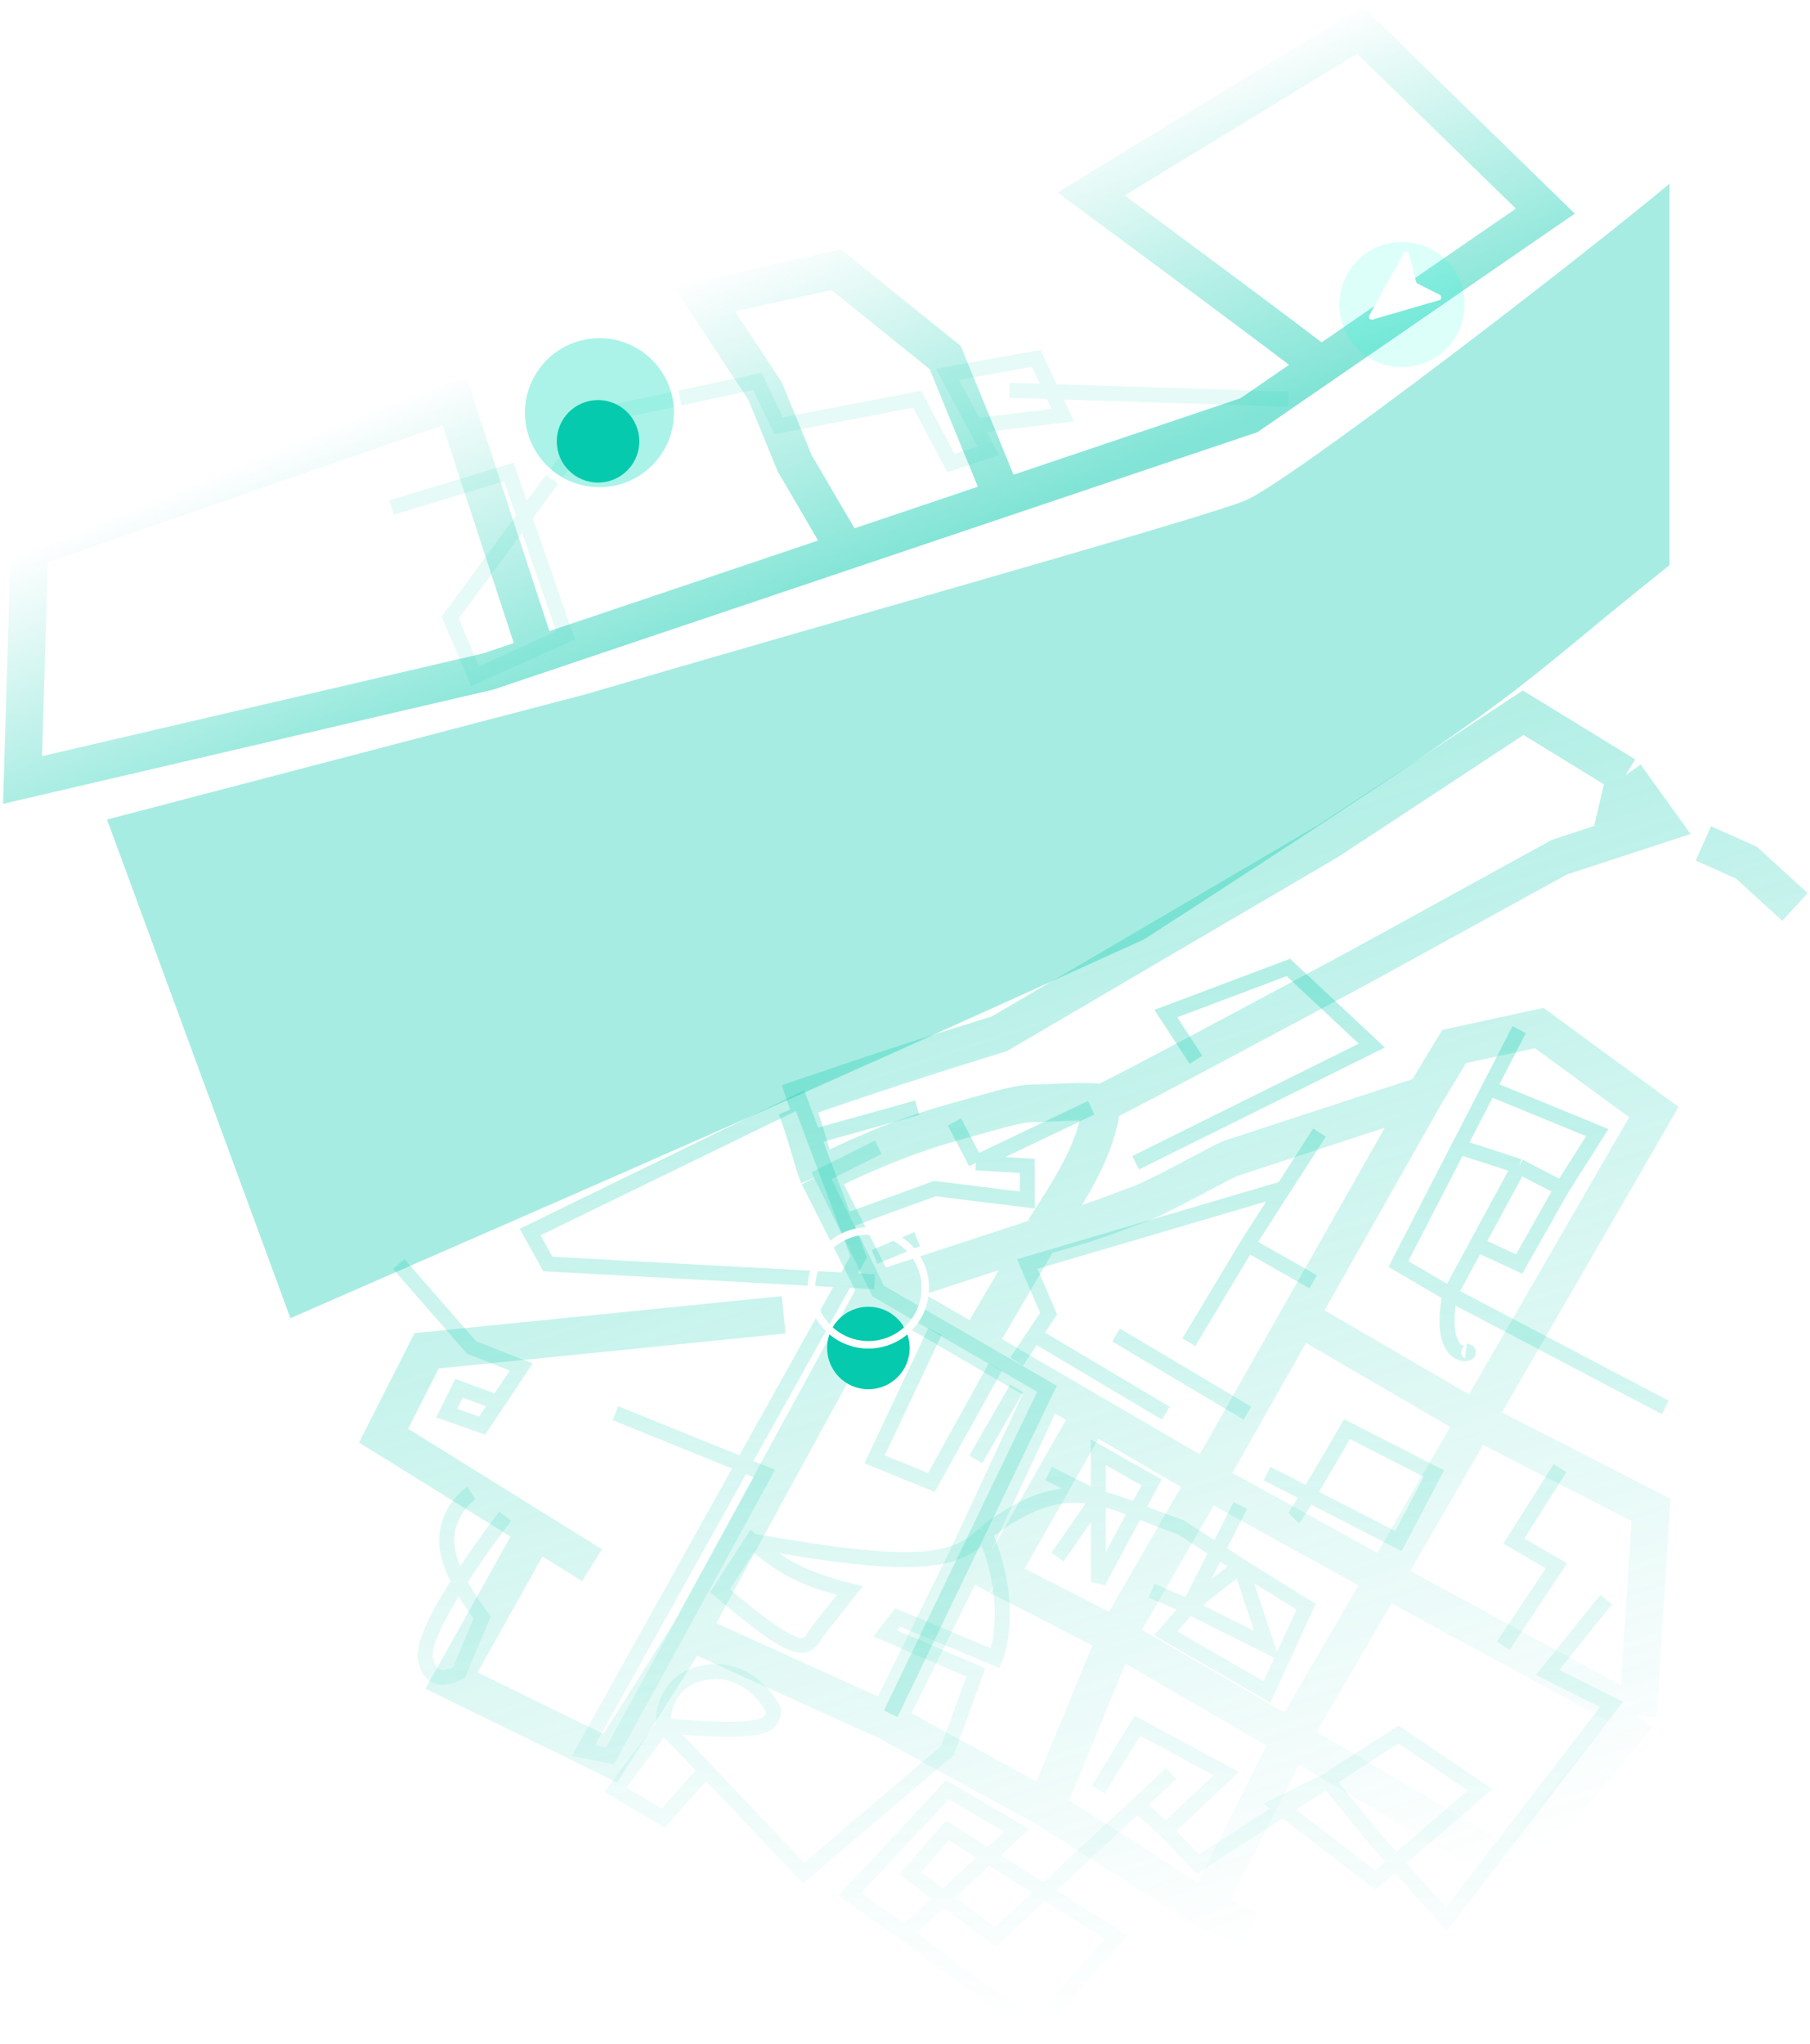 <svg width="241" height="272" viewBox="0 0 241 272" fill="none" xmlns="http://www.w3.org/2000/svg">
<path d="M105.988 147.334C107.051 149.794 108.293 154.869 108.985 156.487M108.985 156.487C113.627 154.182 119.672 151.397 126.952 149.364C134.231 147.332 135.745 146.767 138.452 146.846C144.87 146.523 145.366 146.637 146.771 146.791M108.985 156.487L116.697 171.74M146.771 146.791C147.478 146.737 181.227 128.585 181.227 128.585L207.649 114.075L214.361 111.879M146.771 146.791C145.973 152.946 143.009 157.444 139.056 163.641M116.697 171.74L138.634 164.564M116.697 171.74C119.187 172.703 129.989 179.124 129.989 179.124M116.697 171.74L91.886 217.189M214.361 111.879L216.416 103.207M214.361 111.879L221.073 109.683L216.416 103.207M139.056 163.641L138.634 164.564M139.056 163.641L129.989 179.124M239 120.705L232.542 114.819L226.807 112.251M189.734 145.712L193.612 139.288L204.948 136.824L220.209 148.008L207.534 169.932L196.506 189.005M189.734 145.712L184.496 147.426L163.869 154.174C162.247 154.805 154.261 159.402 151.239 160.44C148.217 161.477 146.77 162.347 138.634 164.564M189.734 145.712L172.962 175.307M196.506 189.005L184.338 210.052M196.506 189.005L172.962 175.307M196.506 189.005L219.835 200.955L218.059 228.351M172.962 175.307L160.671 196.996M129.989 179.124L139.37 184.589M91.886 217.189L118.067 229.067M91.886 217.189L81.263 233.997L60.116 223.672L71.327 203.65M139.37 184.589L145.33 188.06M139.37 184.589L128.748 207.44M160.671 196.996L184.338 210.052M160.671 196.996L148.64 217.82M160.671 196.996L145.33 188.06M184.338 210.052L218.059 228.351M184.338 210.052L171.921 231.358M148.64 217.82L171.921 231.358M148.64 217.82L132.963 209.795M148.64 217.82L139.251 240.624M145.33 188.06L132.963 209.795M218.059 228.351L201.141 248.641L171.921 231.358M171.921 231.358L160.521 254.109M160.521 254.109L139.251 240.624M160.521 254.109L166.524 256.945M132.963 209.795L128.748 207.44M139.251 240.624L118.067 229.067M128.748 207.44L118.067 229.067M71.327 203.65L51.076 191.076L56.802 179.781L104.351 174.995M71.327 203.65L78.828 208.306M104.907 146.799C117.178 142.585 123.227 140.624 133.064 137.587L177.01 111.832L202.808 94.859L216.416 103.207" stroke="url(#paint0_linear_470_69)" stroke-opacity="0.3" stroke-width="5"/>
<path d="M107.704 151.449L122.126 147.431M127.091 149.322L129.929 154.757M129.929 154.757L145.296 147.431M129.929 154.757L136.785 155.173M159.246 141.05L155.227 134.904L171.54 128.76L182.653 139.159L151.208 154.757M135.366 181.228L139.622 174.847L136.785 168.229L170.896 158.184M137.731 155.23L136.785 155.173M136.785 155.173V159.721L124.491 158.184L113.142 162.32M124.491 177.21L116.452 194.227L124.018 197.3L132.529 181.937M135.366 184.773L129.929 194.227M166.103 165.629L174.85 170.593M166.103 165.629L175.689 150.74M166.103 165.629L158.3 178.628M137.731 177.683L155.227 188.082M148.606 177.683L166.103 188.082M116.452 167.284L122.126 164.92M202.277 137.032L198.257 144.831M198.257 144.831L194.238 152.63M198.257 144.831L212.68 150.74L207.951 158.184M193.056 172.247L186.199 168.229L194.238 152.63M193.056 172.247L202.277 155.23M193.056 172.247C191.165 182.173 196.968 180.065 195.184 179.81M193.056 172.247L221.73 187.318M194.238 152.63L202.277 155.23M202.277 155.23L207.951 158.184M207.951 158.184L202.277 168.229L196.642 165.629M172.25 202.026C172.817 201.459 177.215 193.912 179.343 190.209L190.928 196.118L186.199 205.099L168.703 196.118M139.622 196.118L146.242 199.427M146.242 199.427V193.282L153.335 197.3L146.242 210.535V199.427ZM146.242 199.427L140.804 207.226M165.157 200.372L158.3 213.844M158.3 213.844L168.703 219.043L165.157 208.408M158.3 213.844L155.227 217.389L168.703 225.188L173.905 213.844L165.157 208.408M158.3 213.844L165.157 208.408M158.3 213.844L153.335 211.716M165.157 208.408L157.118 203.208C147.544 200.079 142.708 195.16 131.111 204.071M131.111 204.071C127.058 208.28 120.868 208.786 100.138 205.099M131.111 204.071C134.515 211.889 133.475 218.413 132.529 220.698L119.525 215.262L117.871 217.389L129.929 222.588L126.146 232.988L106.995 249.295L93.991 235.587M100.138 205.099C103.826 208.385 106.424 209.96 113.142 211.716L108.65 217.389C107.359 219.687 106.435 220.731 95.882 211.716L100.138 205.099ZM93.991 235.587L88.316 229.679M93.991 235.587L88.316 241.968L81.933 238.187L88.316 229.679M88.316 229.679C88.316 229.679 87.844 223.534 93.991 222.588C100.138 221.643 102.975 227.551 102.975 227.551C103.096 229.984 100.972 230.748 88.316 229.679ZM81.933 188.082L101.793 196.118L81.224 233.697L77.677 232.988L114.324 167.284L106.522 146.485L70.584 163.975L72.948 168.229L116.452 170.593M53.088 168.229L62.782 179.337L69.402 181.937L66.249 186.664M66.249 186.664L64.201 189.736L59.472 188.082L61.127 184.773L66.249 186.664ZM62.782 198.717C62.782 198.717 59.472 200.845 59.472 205.099C59.472 209.353 64.201 215.262 64.201 215.262L61.127 222.588C61.127 222.588 57.344 224.952 56.635 220.698C55.925 216.443 67.274 201.79 67.274 201.79M155.936 236.06L151.444 240.233M151.444 240.233L132.529 257.803L121.181 249.295L126.146 243.623L148.606 257.803L137.731 270.094L120.471 257.331M151.444 240.233L155.227 243.623M120.471 257.331L135.366 243.623L126.146 238.187L113.142 252.131L120.471 257.331ZM146.242 238.187L151.444 229.679L163.265 236.06L155.227 243.623M155.227 243.623L159.482 248.113L176.742 236.968M176.742 236.968L186.199 230.86L197.075 238.187L183.126 250.241L170.122 240.233L176.742 236.968ZM176.742 236.968L183.126 244.805L192.583 255.44L214.571 226.843L206.06 222.588L213.862 212.898M200.149 219.043L207.242 208.408L201.567 205.099L207.715 195.409" stroke="url(#paint1_linear_470_69)" stroke-opacity="0.3" stroke-width="2"/>
<g filter="url(#filter0_i_470_69)">
<path d="M152.385 120.995C207.041 85.672 198.276 90.384 222.298 71.216V20.456C208.025 32.283 171.442 60.306 165.754 62.638C160.066 64.969 109.914 79.027 77.946 88.415L14.251 105.074L38.667 171.443C81.122 152.883 103.782 143.144 152.385 120.995Z" fill="#05CAAD" fill-opacity="0.35"/>
</g>
<path d="M71.556 87.168L65.046 89.36L3 103.811L3.919 73.036L60.519 53.41L71.556 87.168ZM71.556 87.168L110.848 73.935L112.644 73.33M112.644 73.33L105.814 61.664L101.867 52.043L93.77 39.78L111.342 35.897L125.845 47.578L133.525 66.298M112.644 73.33L133.525 66.298M133.525 66.298L166.304 55.259L175.87 48.675M175.87 48.675L205.76 28.101L181.052 4L145.282 25.816C154.322 32.486 173.095 46.398 175.87 48.675Z" stroke="url(#paint2_linear_470_69)" stroke-opacity="0.5" stroke-width="5"/>
<path d="M52.142 67.546L67.747 62.819L75.313 84.563L63.254 89.999L59.944 82.199L79.805 55.256L100.847 50.766L103.684 56.674L122.126 53.129L126.618 61.637L131.583 59.983L129.813 56.674M129.813 56.674L126.145 49.82L137.967 47.693L141.513 55.256L129.813 56.674ZM134.42 51.947L171.54 53.129" stroke="#05CAAD" stroke-opacity="0.1" stroke-width="2"/>
<path d="M118.601 228.09L139.407 184.839L116.946 171.84L109.38 156.478L116.946 152.696" stroke="#05CAAD" stroke-opacity="0.2" stroke-width="2"/>
<g filter="url(#filter1_di_470_69)">
<path d="M115.627 176.901C118.661 176.901 121.121 174.442 121.121 171.408C121.121 168.375 118.661 165.916 115.627 165.916C112.592 165.916 110.132 168.375 110.132 171.408C110.132 174.442 112.592 176.901 115.627 176.901Z" fill="#05CAAD"/>
</g>
<path d="M115.627 178.984C119.812 178.984 123.205 175.592 123.205 171.408C123.205 167.224 119.812 163.832 115.627 163.832C111.441 163.832 108.048 167.224 108.048 171.408C108.048 175.592 111.441 178.984 115.627 178.984Z" stroke="white"/>
<path d="M186.678 48.866C191.282 48.866 195.015 45.135 195.015 40.533C195.015 35.93 191.282 32.199 186.678 32.199C182.074 32.199 178.341 35.93 178.341 40.533C178.341 45.135 182.074 48.866 186.678 48.866Z" fill="#00FFDA" fill-opacity="0.14"/>
<g filter="url(#filter2_d_470_69)">
<path d="M182.757 44.529C182.433 44.623 182.156 44.278 182.319 43.983L186.893 35.686C187.059 35.386 187.507 35.443 187.592 35.775L188.552 39.499C188.579 39.604 188.651 39.693 188.748 39.742L191.708 41.246C192.014 41.401 191.972 41.852 191.642 41.948L182.757 44.529Z" fill="white"/>
</g>
<path d="M90.237 54.927C90.237 60.68 85.572 65.344 79.817 65.344C74.061 65.344 69.396 60.68 69.396 54.927C69.396 49.174 74.061 44.51 79.817 44.51C85.572 44.51 90.237 49.174 90.237 54.927Z" fill="#03DABB" fill-opacity="0.33" stroke="white"/>
<g filter="url(#filter3_d_470_69)">
<path d="M79.627 60.23C82.662 60.23 85.122 57.771 85.122 54.738C85.122 51.704 82.662 49.245 79.627 49.245C76.593 49.245 74.133 51.704 74.133 54.738C74.133 57.771 76.593 60.23 79.627 60.23Z" fill="#05CAAD"/>
</g>
<defs>
<filter id="filter0_i_470_69" x="14.251" y="20.456" width="208.047" height="154.987" filterUnits="userSpaceOnUse" color-interpolation-filters="sRGB">
<feFlood flood-opacity="0" result="BackgroundImageFix"/>
<feBlend mode="normal" in="SourceGraphic" in2="BackgroundImageFix" result="shape"/>
<feColorMatrix in="SourceAlpha" type="matrix" values="0 0 0 0 0 0 0 0 0 0 0 0 0 0 0 0 0 0 127 0" result="hardAlpha"/>
<feOffset dy="4"/>
<feGaussianBlur stdDeviation="2"/>
<feComposite in2="hardAlpha" operator="arithmetic" k2="-1" k3="1"/>
<feColorMatrix type="matrix" values="0 0 0 0 0 0 0 0 0 0 0 0 0 0 0 0 0 0 0.25 0"/>
<feBlend mode="normal" in2="shape" result="effect1_innerShadow_470_69"/>
</filter>
<filter id="filter1_di_470_69" x="62.132" y="121.916" width="106.989" height="106.985" filterUnits="userSpaceOnUse" color-interpolation-filters="sRGB">
<feFlood flood-opacity="0" result="BackgroundImageFix"/>
<feColorMatrix in="SourceAlpha" type="matrix" values="0 0 0 0 0 0 0 0 0 0 0 0 0 0 0 0 0 0 127 0" result="hardAlpha"/>
<feOffset dy="4"/>
<feGaussianBlur stdDeviation="24"/>
<feComposite in2="hardAlpha" operator="out"/>
<feColorMatrix type="matrix" values="0 0 0 0 0.021 0 0 0 0 0.792 0 0 0 0 0.68 0 0 0 1 0"/>
<feBlend mode="normal" in2="BackgroundImageFix" result="effect1_dropShadow_470_69"/>
<feBlend mode="normal" in="SourceGraphic" in2="effect1_dropShadow_470_69" result="shape"/>
<feColorMatrix in="SourceAlpha" type="matrix" values="0 0 0 0 0 0 0 0 0 0 0 0 0 0 0 0 0 0 127 0" result="hardAlpha"/>
<feOffset dy="4"/>
<feGaussianBlur stdDeviation="2"/>
<feComposite in2="hardAlpha" operator="arithmetic" k2="-1" k3="1"/>
<feColorMatrix type="matrix" values="0 0 0 0 0 0 0 0 0 0.508 0 0 0 0 0.435 0 0 0 1 0"/>
<feBlend mode="normal" in2="shape" result="effect2_innerShadow_470_69"/>
</filter>
<filter id="filter2_d_470_69" x="171.271" y="22.491" width="31.645" height="31.054" filterUnits="userSpaceOnUse" color-interpolation-filters="sRGB">
<feFlood flood-opacity="0" result="BackgroundImageFix"/>
<feColorMatrix in="SourceAlpha" type="matrix" values="0 0 0 0 0 0 0 0 0 0 0 0 0 0 0 0 0 0 127 0" result="hardAlpha"/>
<feOffset dy="-2"/>
<feGaussianBlur stdDeviation="5.5"/>
<feComposite in2="hardAlpha" operator="out"/>
<feColorMatrix type="matrix" values="0 0 0 0 1 0 0 0 0 1 0 0 0 0 1 0 0 0 0.57 0"/>
<feBlend mode="normal" in2="BackgroundImageFix" result="effect1_dropShadow_470_69"/>
<feBlend mode="normal" in="SourceGraphic" in2="effect1_dropShadow_470_69" result="shape"/>
</filter>
<filter id="filter3_d_470_69" x="26.133" y="5.245" width="106.989" height="106.985" filterUnits="userSpaceOnUse" color-interpolation-filters="sRGB">
<feFlood flood-opacity="0" result="BackgroundImageFix"/>
<feColorMatrix in="SourceAlpha" type="matrix" values="0 0 0 0 0 0 0 0 0 0 0 0 0 0 0 0 0 0 127 0" result="hardAlpha"/>
<feOffset dy="4"/>
<feGaussianBlur stdDeviation="24"/>
<feComposite in2="hardAlpha" operator="out"/>
<feColorMatrix type="matrix" values="0 0 0 0 0.021 0 0 0 0 0.792 0 0 0 0 0.68 0 0 0 1 0"/>
<feBlend mode="normal" in2="BackgroundImageFix" result="effect1_dropShadow_470_69"/>
<feBlend mode="normal" in="SourceGraphic" in2="effect1_dropShadow_470_69" result="shape"/>
</filter>
<linearGradient id="paint0_linear_470_69" x1="133.97" y1="117.381" x2="179.256" y2="255.801" gradientUnits="userSpaceOnUse">
<stop stop-color="#05CAAD"/>
<stop offset="1" stop-color="#05CAAD" stop-opacity="0"/>
</linearGradient>
<linearGradient id="paint1_linear_470_69" x1="133.83" y1="128.76" x2="133.83" y2="270.094" gradientUnits="userSpaceOnUse">
<stop stop-color="#05CAAD"/>
<stop offset="1" stop-color="#05CAAD" stop-opacity="0"/>
</linearGradient>
<linearGradient id="paint2_linear_470_69" x1="92.404" y1="36.763" x2="109.527" y2="78.534" gradientUnits="userSpaceOnUse">
<stop stop-color="#05CAAD" stop-opacity="0"/>
<stop offset="1" stop-color="#05CAAD"/>
</linearGradient>
</defs>
</svg>
